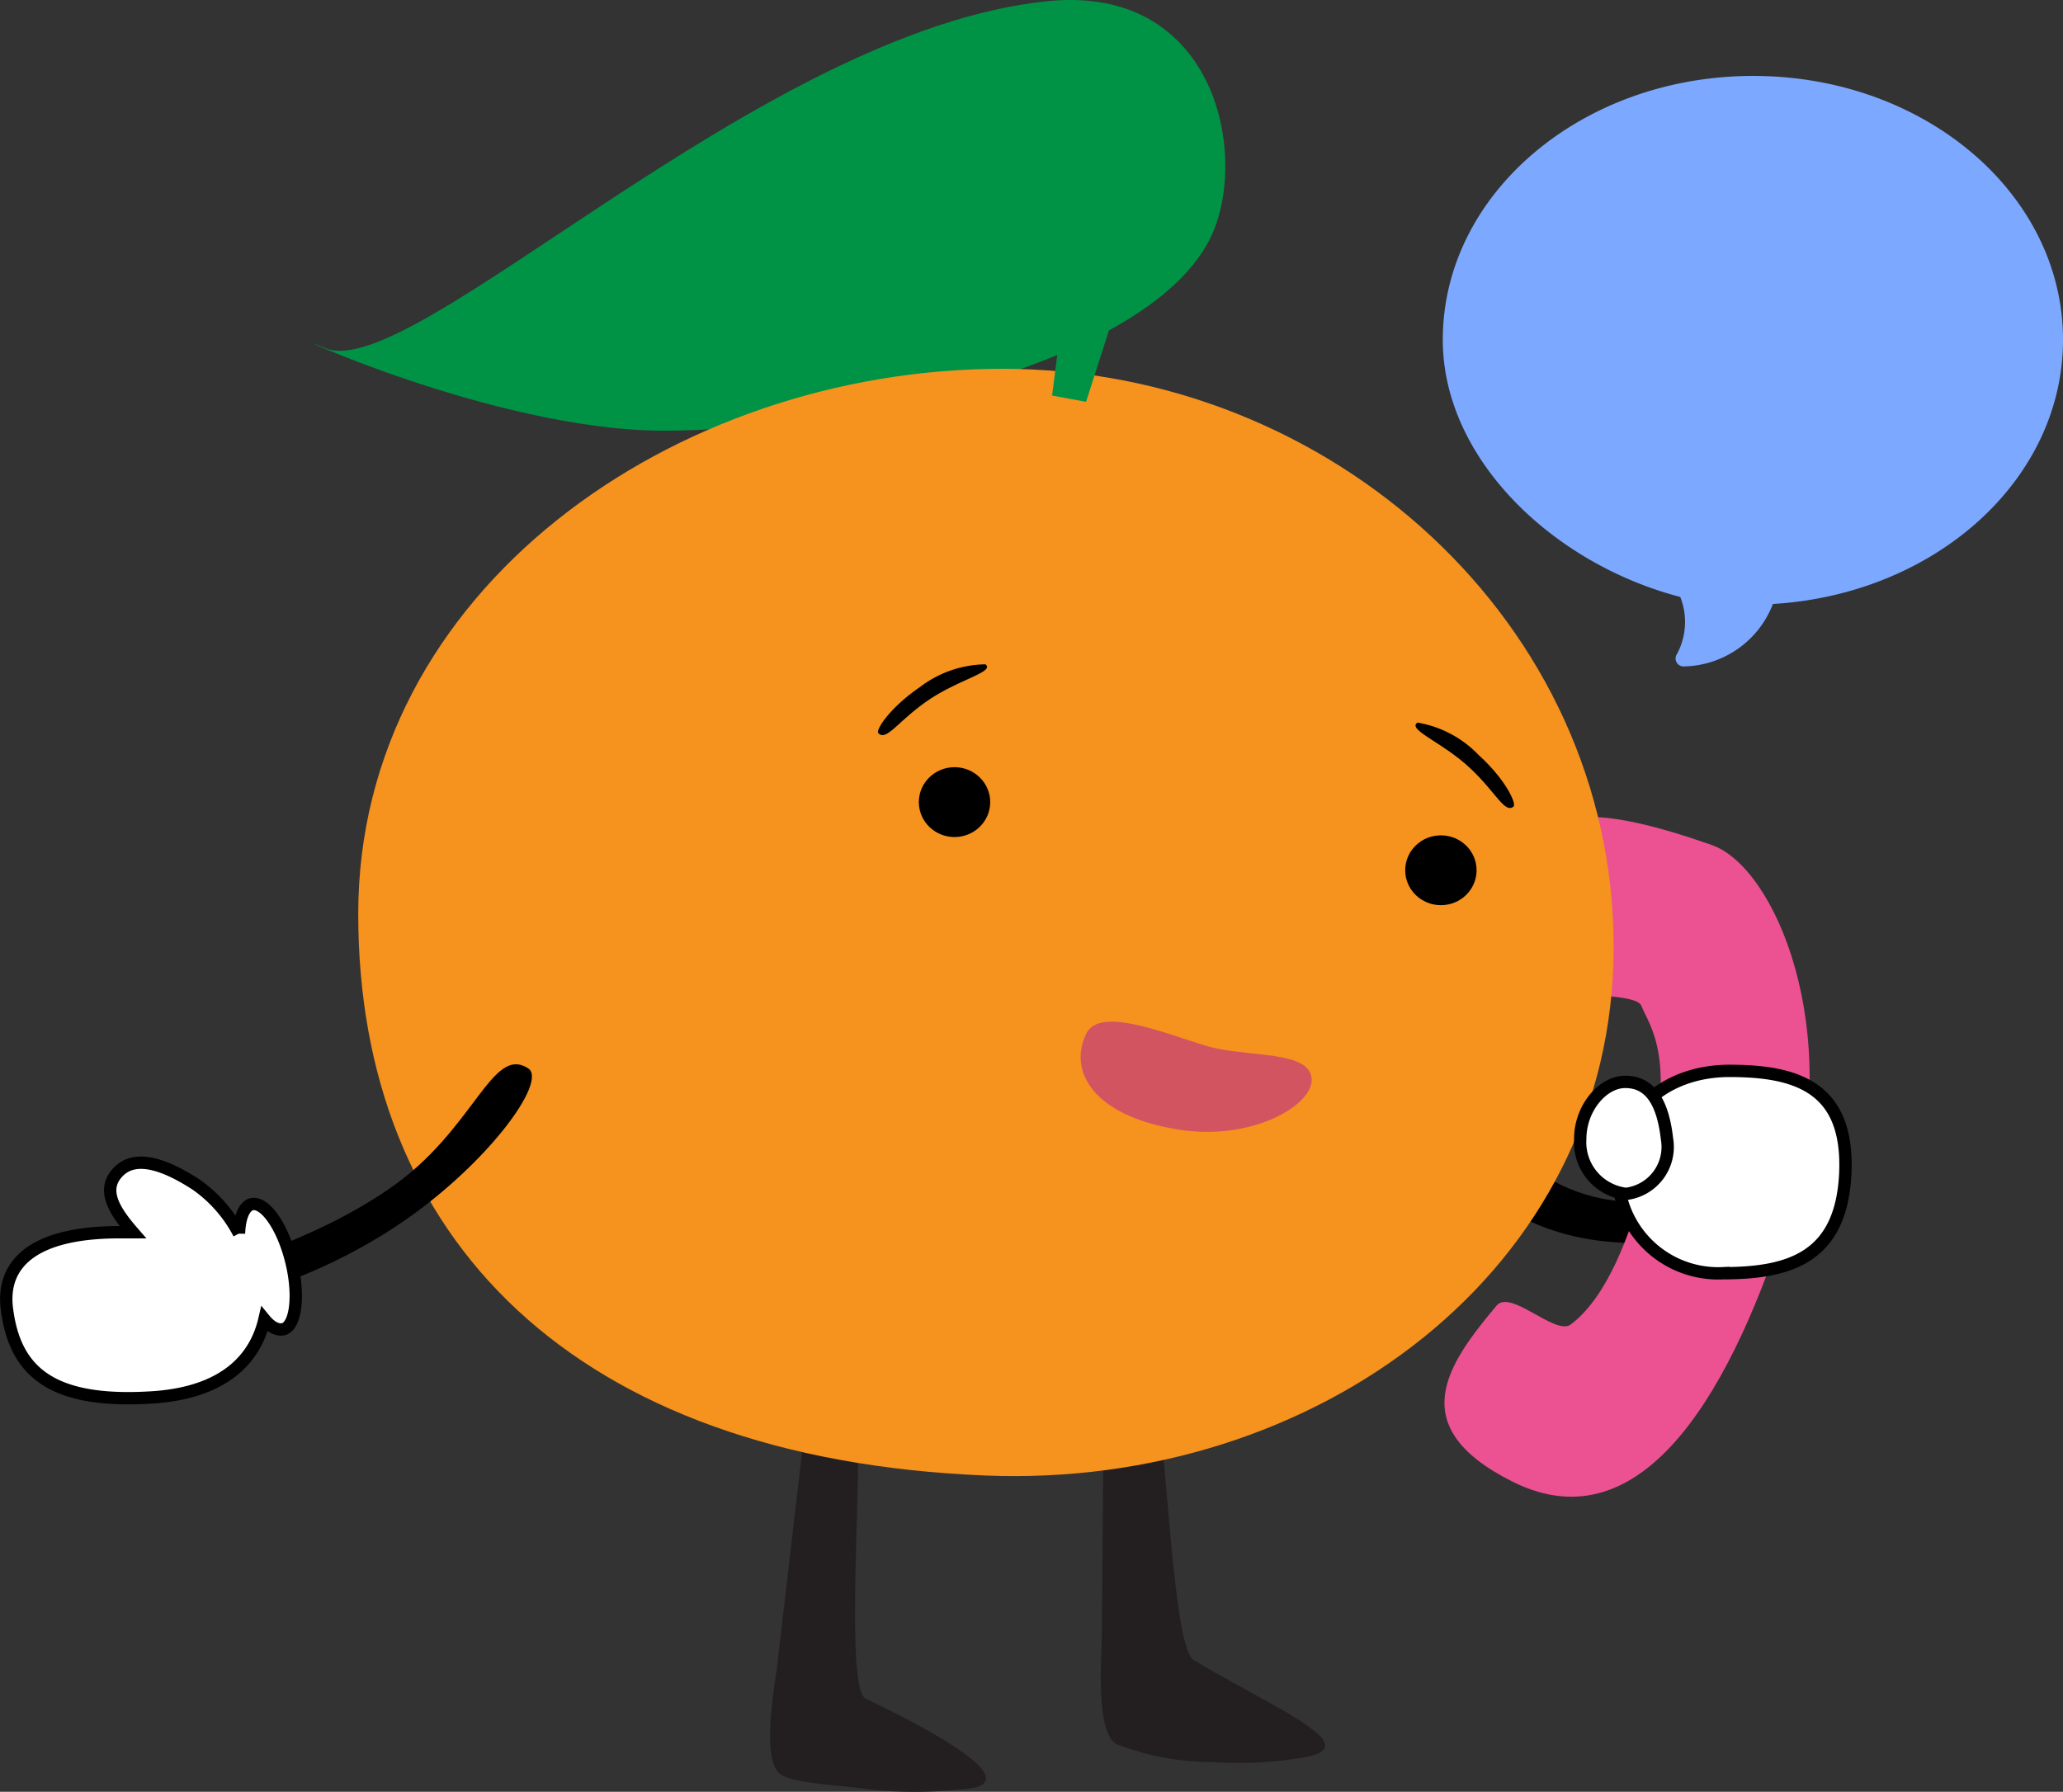 <svg xmlns="http://www.w3.org/2000/svg" viewBox="0 0 108.67 94.4"><rect x="0" y="0" width="108.67" height="94.4" fill="#333333" stroke="none"/><defs><style>.cls-1{fill:#231f20;}.cls-2{fill:#009345;}.cls-3{fill:#ec5291;}.cls-4{fill:#f6921e;}.cls-5{fill:#fff;stroke:#000;stroke-miterlimit:10;stroke-width:0.65px;}.cls-6{fill:#d35461;}.cls-7{fill:#7ca9ff;}</style></defs><title>followup</title><g id="Layer_2" data-name="Layer 2"><g id="Layer_2-2" data-name="Layer 2"><path d="M81,61.72c4.52,3.08,8.82.57,9.38,1.88.8,1.86-6.58,3.08-11.1,0s-5.79-5.22-4.81-5.88C76.47,56.41,76.52,58.64,81,61.72Z"/><path class="cls-1" d="M45.84,94.28c-2-.28-4.07-.31-4.76-.83-1-.77-.26-4.69-.14-5.71l1.54-13.22c.12-1,1.24-.7,2.63-.54h0c.41,2.68-.68,15,.5,15.52,4.57,2.18,8.65,4.67,4.79,4.79A22,22,0,0,1,45.84,94.28Z"/><path class="cls-1" d="M63.79,92.83a13.67,13.67,0,0,1-5-.95c-1.09-.66-.76-4.63-.75-5.66l.11-13.31c0-1,1.15-.83,2.56-.82h0c.69,2.62,1,14.7,2.17,15.37,4.37,2.62,9.38,4.63,5.56,5.17A20.55,20.55,0,0,1,63.79,92.83Z"/><path class="cls-2" d="M17.12,18.34c-3.31-1.42,8.77,4.35,17.84,4.35s25.18-3.27,28.72-10C65.86,8.55,64.23-.84,55.2.06,40,1.58,21.69,20.3,17.12,18.34Z"/><path class="cls-3" d="M94.27,63.64c-2.89,9.28-7.61,17.92-14.6,14.42-5.81-2.91-3.39-6.22-.84-9.27.74-.89,3.08,1.58,3.9,1,1.94-1.46,3.12-4.71,3.92-7.61,1.78-6.45.21-8.15-.19-9.19-.29-.75-4.53-.39-4.68-1.12-1.29-6.48-3.13-11.4,8.36-7.36C93.54,45.66,97.16,54.36,94.27,63.64Z"/><path class="cls-4" d="M85,49.89C85,67,69.23,78.43,51.94,77.74c-21.76-.87-33.07-12.53-33.07-29.59S35.5,19.43,52.81,19.43,85,32.83,85,49.89Z"/><polygon class="cls-2" points="57.21 21.17 55.42 20.84 56.23 14.48 59.82 13.01 57.21 21.17"/><path d="M20.46,62.66c-4.52,3.08-8.41,3.5-9,4.81-.8,1.86,5.23,0,9.74-3.09S28.82,57,27.84,56.3C25.89,55,25,59.58,20.46,62.66Z"/><path class="cls-5" d="M15.34,66.44c-.45-1.81-1.37-3.13-2.07-3-.41.1-.65.7-.68,1.55a7.22,7.22,0,0,0-2.26-2.58c-1.54-1-3.14-1.63-4.08-.69S6,63.77,7,64.92l-.62,0C1.42,64.9.07,66.82.37,69,.8,72.3,2.76,74,8.2,73.61c3.91-.31,5.31-2.28,5.73-4.1.32.39.66.59,1,.52C15.58,69.86,15.79,68.25,15.34,66.44Z"/><path class="cls-5" d="M97.2,61.86c-.22,4.35-2.87,5.22-6.42,5.22a5.28,5.28,0,0,1-5.55-5.44c0-2.88,2.33-5.22,5.88-5.22S97.42,57.29,97.2,61.86Z"/><ellipse cx="50.28" cy="42.26" rx="1.88" ry="1.84"/><ellipse cx="75.9" cy="45.85" rx="1.88" ry="1.84"/><path class="cls-6" d="M69,56.5c.72,1.43-2.82,3.71-7,3-4.45-.73-5.75-3.1-4.77-5.06.72-1.43,4.11,0,6.28.65C65.37,55.68,68.47,55.36,69,56.5Z"/><path d="M48.93,36.87c-1.61,1.09-2.23,2.2-2.66,1.76-.16-.16.59-1.34,2.2-2.44A5.81,5.81,0,0,1,51.91,35C52.41,35.4,50.55,35.78,48.93,36.87Z"/><path d="M77.34,40.38c1.44,1.31,1.9,2.49,2.38,2.12.18-.14-.39-1.41-1.83-2.72a5.81,5.81,0,0,0-3.22-1.71C74.11,38.43,75.9,39.07,77.34,40.38Z"/><path class="cls-5" d="M87.81,60a2.49,2.49,0,0,1-2.16,2.9A2.74,2.74,0,0,1,83.24,60c0-1.6,1.17-3,2.37-3S87.57,57.89,87.81,60Z"/><path class="cls-7" d="M108.67,17.9C108.67,10.21,101.37,4,92.35,4S76,10.21,76,17.9c0,6.28,5.82,11.81,12.51,13.55a3.58,3.58,0,0,1-.17,3,.42.42,0,0,0,.38.66,5.13,5.13,0,0,0,4.67-3.29C101.93,31.31,108.67,25.29,108.67,17.9Z"/></g></g></svg>